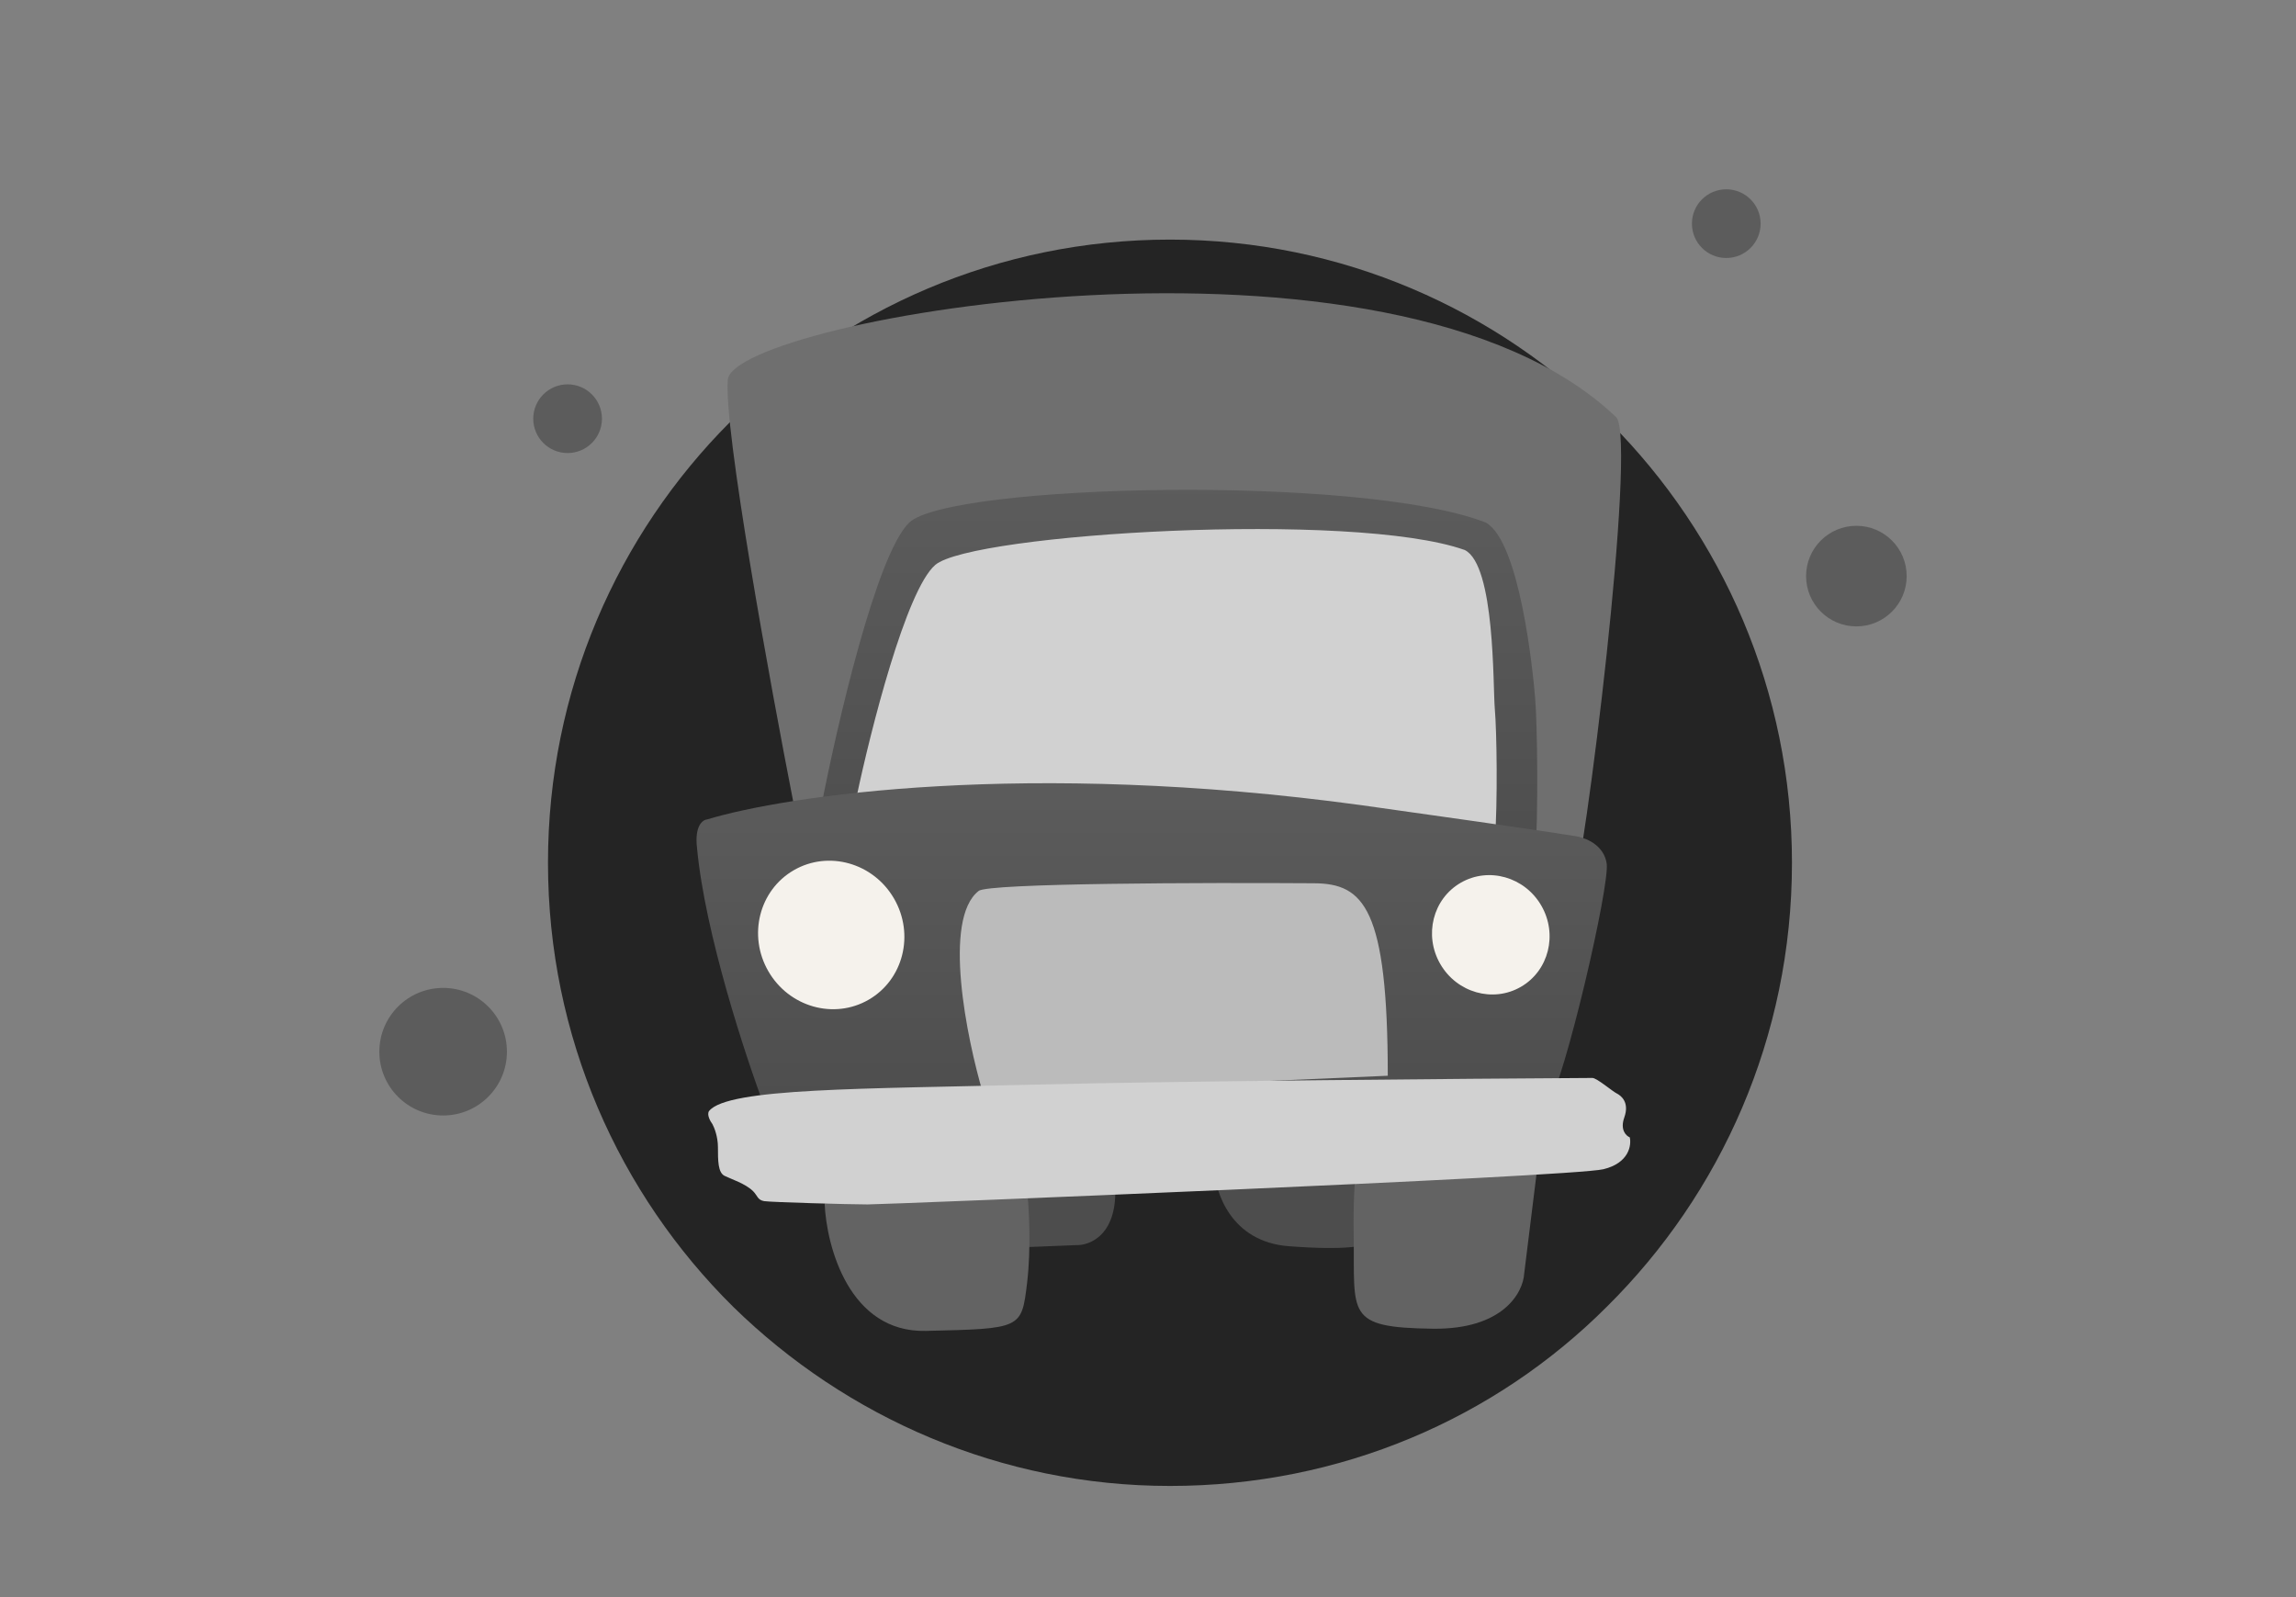 <svg width="230" height="160" viewBox="0 0 230 160" fill="none" xmlns="http://www.w3.org/2000/svg">
<rect x="0" y="0" width="230" height="160" fill="#808080" stroke="none"/>
<path d="M179.508 86.433C179.508 103.884 172.38 119.615 160.951 130.921C149.768 142.104 134.283 148.863 117.201 148.863C100.241 148.863 84.757 141.981 73.451 130.921C62.021 119.615 54.894 103.884 54.894 86.433C54.894 51.9 82.79 24.003 117.201 24.003C151.611 24.003 179.508 52.023 179.508 86.433Z" fill="#242424"/>
<path d="M185.962 62.752C188.744 62.752 191 60.496 191 57.714C191 54.931 188.744 52.675 185.962 52.675C183.179 52.675 180.923 54.931 180.923 57.714C180.923 60.496 183.179 62.752 185.962 62.752Z" fill="#5C5C5C"/>
<path d="M172.928 25.846C174.829 25.846 176.369 24.306 176.369 22.405C176.369 20.505 174.829 18.964 172.928 18.964C171.028 18.964 169.487 20.505 169.487 22.405C169.487 24.306 171.028 25.846 172.928 25.846Z" fill="#5C5C5C"/>
<path d="M56.859 45.386C58.759 45.386 60.3 43.846 60.3 41.945C60.3 40.045 58.759 38.504 56.859 38.504C54.959 38.504 53.418 40.045 53.418 41.945C53.418 43.846 54.959 45.386 56.859 45.386Z" fill="#5C5C5C"/>
<path d="M44.391 111.749C47.92 111.749 50.781 108.888 50.781 105.359C50.781 101.83 47.92 98.969 44.391 98.969C40.861 98.969 38 101.83 38 105.359C38 108.888 40.861 111.749 44.391 111.749Z" fill="#5C5C5C"/>
<path d="M72.91 38.032C72.469 42.86 77.134 68.433 79.521 80.616C104.937 85.608 156.077 94.632 157.311 90.787C158.854 85.981 163.922 44.514 161.939 41.832C139.461 20.26 73.461 31.996 72.91 38.032Z" fill="#6F6F6F"/>
<path d="M91.09 52.346C87.829 55.431 83.855 72.583 82.275 80.774C106.002 84.263 153.52 90.249 153.785 86.283C154.115 81.325 154.005 72.73 153.785 69.976C153.564 67.221 152.242 54.219 148.827 52.346C136.376 47.498 95.167 48.49 91.09 52.346Z" fill="url(#paint0_linear_6064_5184)"/>
<path d="M93.683 56.599C90.767 59.122 87.214 73.154 85.802 79.854C107.017 82.709 149.506 87.606 149.742 84.361C150.038 80.305 149.939 73.274 149.742 71.021C149.545 68.767 149.788 56.633 146.734 55.101C135.601 51.135 97.329 53.444 93.683 56.599Z" fill="#D1D1D1"/>
<path d="M69.825 84.961C70.618 93.511 74.71 105.932 76.656 111.074C102.182 111.882 153.587 112.969 154.997 110.854C156.76 108.21 161.278 88.707 160.947 86.503C160.683 84.74 159.001 84.006 158.193 83.859C159.037 83.932 155.857 83.396 136.376 80.663C102.792 76.08 78.677 79.709 70.817 82.096C70.376 82.133 69.561 82.757 69.825 84.961Z" fill="url(#paint1_linear_6064_5184)"/>
<path d="M107.728 124.737L102.219 124.958L101.668 118.567H111.695C112.047 123.679 109.197 124.811 107.728 124.737Z" fill="#4D4D4D"/>
<path d="M92.743 133.331C85.075 133.507 82.79 124.884 82.606 120.55L102.88 119.117C103.064 120.77 103.321 124.979 102.88 128.593C102.329 133.111 102.329 133.111 92.743 133.331Z" fill="#636363"/>
<path d="M129.104 124.847C123.286 124.406 121.685 119.375 121.611 116.914C126.827 116.73 137.346 116.385 137.698 116.473C138.051 116.561 137.331 121.872 136.927 124.517C136.743 124.81 134.922 125.288 129.104 124.847Z" fill="#4D4D4D"/>
<path d="M152.683 127.602L154.006 116.914L136.376 114.82C136.082 115.151 135.517 117.399 135.605 123.745C135.715 131.678 134.723 133.001 143.538 133.111C150.59 133.199 152.573 129.475 152.683 127.602Z" fill="#636363"/>
<path d="M98.032 89.258C94.418 92.078 96.82 103.949 98.472 109.531L139.02 107.769C139.02 90.91 136.596 88.52 131.638 88.486C120.803 88.413 98.913 88.464 98.032 89.258Z" fill="#BBBBBB"/>
<ellipse cx="83.267" cy="93.665" rx="7.272" ry="7.493" transform="rotate(-30 83.267 93.665)" fill="#F5F2EC"/>
<ellipse cx="149.339" cy="93.649" rx="5.845" ry="6.022" transform="rotate(-30 149.339 93.649)" fill="#F5F2EC"/>
<path d="M103.982 108.65C118.086 108.298 146.881 108.062 159.515 107.989C159.956 107.986 161.498 109.311 161.939 109.532C162.38 109.752 163.261 110.413 162.71 111.956C162.27 113.19 162.894 113.792 163.261 113.939C163.445 114.747 163.173 116.517 160.617 117.134C157.421 117.906 88.667 120.66 86.904 120.66C85.141 120.66 77.207 120.44 76.546 120.33C75.885 120.219 75.885 119.779 75.445 119.338C74.673 118.567 73.241 118.126 72.58 117.795C71.919 117.465 71.919 116.253 71.919 114.931C71.919 113.873 71.551 112.947 71.368 112.617C71.147 112.323 70.773 111.647 71.037 111.295C72.91 108.981 86.353 109.091 103.982 108.65Z" fill="#D1D1D1"/>
<defs>
<linearGradient id="paint0_linear_6064_5184" x1="118.111" y1="48.181" x2="118.111" y2="88.007" gradientUnits="userSpaceOnUse">
<stop stop-color="#5C5C5C"/>
<stop offset="0.996" stop-color="#4D4D4D"/>
</linearGradient>
<linearGradient id="paint1_linear_6064_5184" x1="115.339" y1="77.686" x2="115.339" y2="112.446" gradientUnits="userSpaceOnUse">
<stop stop-color="#5C5C5C"/>
<stop offset="0.996" stop-color="#4D4D4D"/>
</linearGradient>
</defs>
</svg>
